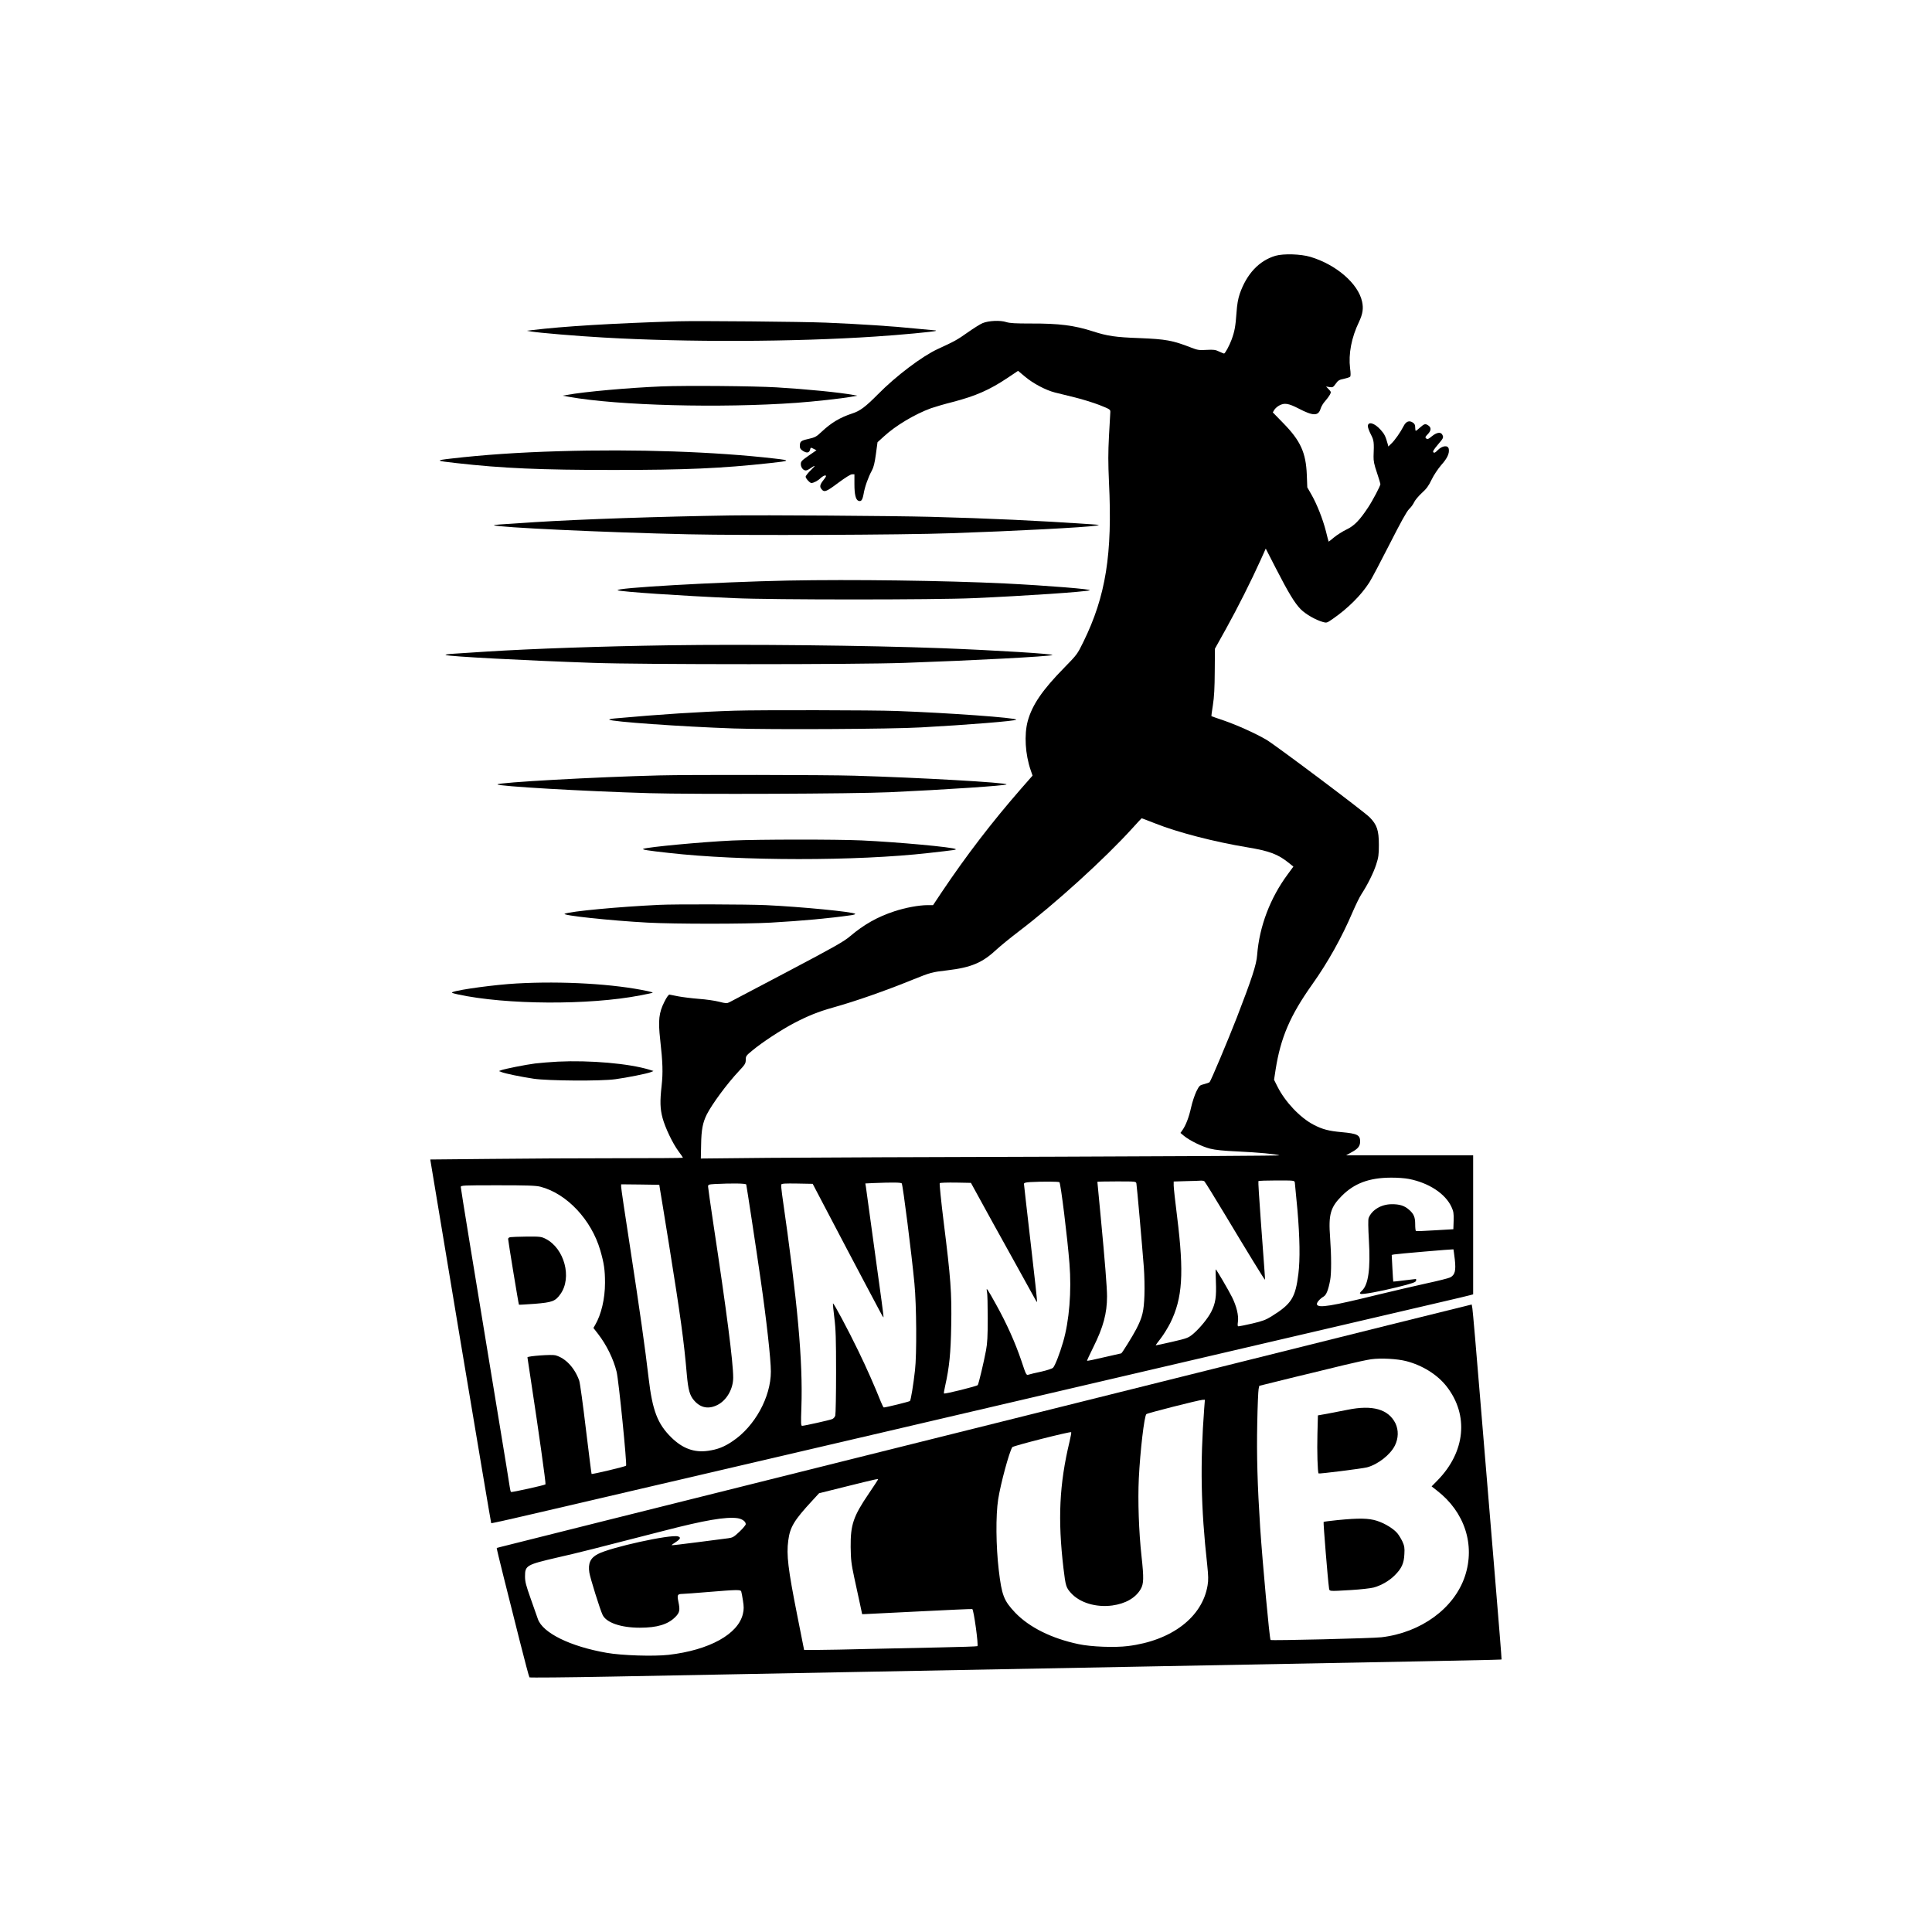 <?xml version="1.0" standalone="no"?>
<!DOCTYPE svg PUBLIC "-//W3C//DTD SVG 20010904//EN"
 "http://www.w3.org/TR/2001/REC-SVG-20010904/DTD/svg10.dtd">
<svg version="1.0" xmlns="http://www.w3.org/2000/svg"
 width="2000pt" height="2000pt" viewBox="0 0 2000 2000"
 preserveAspectRatio="xMidYMid meet">

<g transform="translate(0,2000) scale(0.1,-0.1)"
fill="#000000" stroke="none">
<path d="M13203 17352 c-170 -51 -297 -187 -369 -393 -18 -54 -28 -109 -34
-199 -10 -138 -19 -190 -51 -277 -24 -64 -67 -143 -78 -143 -4 0 -27 10 -51
21 -37 18 -56 21 -129 17 -76 -5 -94 -2 -156 22 -197 77 -266 89 -540 100
-247 9 -330 21 -482 70 -192 62 -350 82 -638 81 -166 0 -220 3 -259 15 -60 20
-182 15 -244 -11 -23 -9 -93 -53 -154 -96 -107 -76 -136 -92 -310 -172 -161
-74 -433 -279 -619 -468 -132 -133 -186 -173 -266 -199 -128 -42 -218 -96
-318 -190 -54 -51 -67 -58 -137 -74 -79 -18 -88 -25 -88 -76 0 -21 8 -33 34
-49 39 -24 64 -19 72 15 6 23 7 23 36 8 l30 -15 -81 -56 c-73 -51 -81 -60 -81
-88 0 -33 25 -65 51 -65 8 0 23 6 34 13 69 47 75 45 23 -6 -32 -30 -58 -63
-58 -72 0 -17 43 -65 59 -65 24 0 69 24 97 52 18 16 39 28 48 26 12 -2 9 -12
-19 -47 -37 -47 -42 -68 -22 -93 29 -38 49 -30 172 62 76 56 129 90 145 90
l25 0 0 -103 c0 -104 13 -160 41 -171 29 -11 42 6 54 71 12 73 49 176 85 241
18 32 30 79 42 169 l17 125 66 60 c122 113 323 232 488 292 40 14 142 44 226
65 237 62 381 125 569 251 l106 71 73 -61 c83 -70 214 -139 308 -163 36 -9
129 -32 207 -51 78 -19 193 -55 255 -79 108 -43 113 -46 112 -73 -1 -16 -7
-128 -14 -249 -9 -174 -9 -272 0 -475 37 -748 -33 -1182 -265 -1655 -62 -127
-67 -133 -197 -266 -227 -231 -333 -386 -379 -554 -38 -141 -26 -344 31 -509
l19 -55 -121 -138 c-300 -344 -564 -688 -817 -1065 l-92 -138 -57 0 c-88 0
-230 -26 -344 -64 -174 -57 -314 -136 -458 -258 -63 -54 -165 -112 -645 -365
-313 -165 -584 -308 -602 -317 -29 -15 -37 -14 -109 4 -42 11 -138 25 -212 30
-74 6 -169 18 -211 26 -42 9 -83 17 -91 18 -9 0 -30 -29 -52 -74 -57 -112 -66
-193 -44 -390 27 -241 30 -343 15 -480 -18 -161 -16 -237 10 -334 27 -100 104
-262 165 -344 25 -34 46 -64 46 -67 0 -3 -309 -5 -687 -5 -379 0 -967 -3
-1309 -7 l-620 -6 313 -1881 c173 -1034 316 -1882 318 -1884 2 -3 269 57 592
133 669 156 1088 254 1248 291 61 14 252 58 425 99 593 139 1215 284 1500 350
157 36 321 75 365 85 44 11 217 51 385 90 168 39 341 79 385 90 44 10 247 58
450 105 204 47 474 110 600 140 127 30 464 108 750 175 725 169 1664 388 2015
470 162 38 432 101 600 140 168 39 411 96 540 126 129 30 252 59 273 65 l37
10 0 719 0 720 -657 0 -658 0 60 34 c63 34 85 62 85 109 0 68 -29 82 -191 97
-134 12 -199 29 -291 77 -140 73 -294 236 -374 395 l-35 70 16 105 c52 332
151 561 378 881 163 229 308 489 420 752 32 74 73 158 92 186 60 92 123 217
151 304 24 74 28 101 28 205 0 149 -20 208 -95 284 -63 63 -969 743 -1069 803
-111 65 -299 150 -440 199 -69 23 -127 44 -129 45 -2 2 5 54 15 116 13 82 18
178 19 348 l2 235 117 210 c118 213 259 493 356 708 l53 118 102 -199 c132
-257 197 -365 260 -429 52 -52 155 -111 230 -132 38 -11 42 -9 100 31 158 109
296 247 380 378 23 36 117 214 209 395 117 230 178 341 203 365 20 19 44 52
53 73 9 20 45 62 78 93 48 43 71 74 101 137 23 48 65 111 100 152 62 69 86
120 79 165 -6 45 -67 39 -117 -12 -23 -24 -34 -29 -43 -20 -8 8 3 27 45 77 61
71 63 76 47 106 -16 30 -58 23 -107 -17 -36 -30 -46 -34 -59 -23 -13 11 -11
16 16 44 36 37 38 68 8 89 -32 23 -43 20 -87 -19 -21 -19 -41 -35 -45 -35 -3
0 -6 16 -6 35 0 26 -6 39 -25 51 -38 25 -71 11 -96 -39 -31 -61 -92 -148 -127
-180 l-30 -29 -6 24 c-22 80 -34 105 -73 148 -65 73 -133 91 -133 37 0 -13 14
-51 31 -84 32 -62 34 -78 28 -228 -1 -46 6 -84 35 -168 20 -60 36 -113 36
-118 0 -19 -82 -174 -128 -243 -88 -133 -144 -190 -224 -228 -40 -19 -98 -56
-128 -81 -30 -25 -55 -45 -56 -44 -1 1 -14 49 -28 107 -33 129 -93 280 -150
380 l-43 75 -5 130 c-9 229 -65 352 -242 533 l-110 113 16 27 c9 14 31 34 50
44 54 30 96 23 201 -31 151 -79 205 -79 228 -1 7 23 28 58 47 78 18 20 40 50
49 66 14 27 13 30 -13 57 l-27 28 36 -6 c33 -5 38 -2 64 34 24 34 36 42 83 51
31 7 60 16 66 22 7 7 7 36 0 88 -18 148 14 318 93 481 38 82 47 138 31 210
-41 186 -268 382 -535 462 -101 30 -279 35 -362 11z m-1242 -5877 c228 -91
610 -190 949 -246 234 -39 320 -71 437 -166 l42 -34 -58 -79 c-182 -245 -294
-540 -317 -835 -7 -101 -55 -246 -211 -650 -92 -236 -268 -654 -281 -667 -5
-5 -30 -14 -57 -21 -46 -11 -50 -15 -81 -77 -17 -36 -42 -110 -54 -165 -23
-104 -55 -185 -90 -235 l-20 -28 37 -31 c59 -48 184 -110 270 -132 56 -14 137
-22 288 -29 213 -10 394 -27 430 -40 11 -4 -1018 -10 -2285 -14 -1268 -3
-2620 -9 -3005 -12 l-700 -7 3 143 c2 155 17 230 59 314 55 108 209 317 331
447 65 69 72 81 72 118 0 38 4 44 68 96 100 84 302 216 432 284 144 75 253
119 400 160 242 68 534 170 840 294 171 69 188 74 345 92 252 30 366 79 515
219 36 33 137 116 225 183 380 289 891 753 1180 1072 50 55 91 100 93 100 2 1
66 -24 143 -54z m2622 -3679 c208 -40 380 -153 443 -291 21 -46 24 -66 22
-142 l-3 -88 -190 -11 c-104 -7 -193 -10 -197 -7 -5 2 -8 33 -8 69 0 74 -14
108 -64 151 -47 42 -98 58 -181 57 -108 -1 -205 -60 -237 -143 -6 -17 -5 -97
3 -236 17 -290 -6 -454 -72 -516 -23 -21 -26 -28 -14 -33 21 -8 201 25 375 68
168 42 200 53 200 72 0 8 -1 14 -2 14 -2 0 -55 -7 -118 -14 -63 -8 -116 -14
-117 -13 -1 1 -5 64 -9 139 l-7 137 24 5 c28 6 612 56 615 53 1 -1 7 -48 14
-104 13 -118 2 -161 -48 -187 -16 -8 -126 -36 -243 -61 -118 -26 -342 -78
-499 -116 -491 -121 -622 -142 -637 -103 -6 17 27 57 69 82 28 16 49 69 68
171 13 71 13 250 -1 443 -18 235 4 311 121 428 129 130 283 188 507 189 61 1
145 -5 186 -13z m-2116 -24 c6 -4 104 -162 218 -352 227 -379 407 -672 410
-668 2 3 -1 43 -44 623 -16 215 -27 393 -24 398 2 4 87 7 188 7 183 0 185 0
189 -22 2 -13 14 -140 27 -283 25 -293 28 -513 10 -660 -31 -249 -70 -312
-277 -441 -61 -38 -95 -50 -200 -75 -70 -16 -134 -29 -142 -29 -11 0 -12 10
-7 48 9 64 -15 162 -61 254 -37 74 -162 288 -169 288 -2 0 -1 -60 2 -132 6
-152 -4 -219 -47 -305 -35 -70 -119 -172 -189 -232 -50 -41 -60 -45 -219 -82
-91 -21 -167 -37 -168 -36 -2 1 22 34 52 72 30 39 74 111 99 160 127 257 143
514 71 1095 -20 157 -36 304 -36 327 l0 42 128 4 c70 1 138 4 152 5 14 1 30
-2 37 -6z m-1500 -10 c13 -8 83 -573 104 -842 23 -286 -2 -595 -66 -813 -35
-121 -84 -246 -104 -266 -9 -9 -64 -27 -121 -40 -58 -12 -117 -26 -131 -31
-25 -8 -26 -7 -76 144 -64 188 -150 381 -260 579 -94 170 -107 188 -96 137 5
-19 8 -143 8 -275 0 -187 -4 -261 -18 -335 -22 -119 -75 -341 -85 -358 -8 -12
-342 -95 -350 -87 -3 2 3 37 12 77 44 197 58 340 63 628 6 339 -5 485 -78
1069 -27 217 -45 399 -41 403 5 5 79 7 166 6 l157 -3 96 -175 c52 -96 199
-362 326 -590 127 -228 237 -428 245 -443 8 -16 16 -26 18 -24 2 2 -27 275
-66 605 -38 331 -70 608 -70 616 0 11 16 16 63 19 126 7 292 6 304 -1z m797
-14 c5 -24 58 -623 77 -868 6 -80 9 -210 6 -290 -6 -163 -20 -225 -85 -350
-34 -66 -148 -250 -155 -250 -1 0 -80 -18 -176 -40 -96 -23 -175 -39 -178 -37
-2 2 28 67 66 143 102 205 141 349 141 524 0 89 -22 367 -65 818 -19 200 -35
365 -35 368 0 2 90 4 200 4 199 0 200 0 204 -22z m-2429 1 c12 -19 102 -728
131 -1034 22 -223 25 -737 6 -900 -17 -152 -43 -308 -52 -318 -6 -7 -250 -67
-271 -67 -4 0 -17 26 -30 58 -62 156 -150 356 -235 530 -103 213 -254 496
-261 489 -2 -3 4 -69 14 -148 15 -119 18 -218 18 -564 0 -231 -4 -433 -8 -448
-5 -17 -18 -32 -34 -38 -31 -12 -287 -69 -309 -69 -13 0 -14 22 -8 193 16 478
-38 1079 -200 2202 -7 50 -11 96 -8 103 3 10 42 12 165 10 l160 -3 89 -170
c206 -393 358 -682 458 -870 59 -110 124 -233 145 -273 20 -40 39 -71 41 -69
2 1 -8 81 -21 177 -13 96 -54 391 -90 655 -36 264 -68 497 -71 517 l-6 37 84
4 c198 8 287 7 293 -4z m-1610 -11 c4 -13 102 -656 149 -983 60 -414 106 -827
106 -953 0 -265 -167 -568 -396 -721 -88 -60 -157 -86 -255 -100 -143 -20
-263 24 -380 139 -142 140 -195 278 -234 610 -37 317 -92 705 -195 1376 -50
320 -90 593 -90 608 l0 26 197 -2 198 -3 7 -45 c5 -25 46 -281 93 -570 120
-748 155 -1001 185 -1350 14 -157 30 -215 74 -266 68 -80 153 -95 247 -46 93
49 159 165 159 281 0 160 -69 693 -205 1590 -30 201 -55 375 -55 387 0 21 5
23 68 27 181 9 323 7 327 -5z m-2130 -23 c273 -71 527 -342 619 -658 39 -135
49 -203 49 -337 0 -165 -39 -328 -102 -436 l-18 -31 49 -63 c87 -113 158 -257
191 -390 22 -88 109 -962 98 -973 -10 -10 -351 -91 -357 -85 -2 2 -28 211 -59
465 -30 253 -61 479 -69 501 -47 132 -141 233 -246 262 -38 11 -290 -8 -290
-21 0 -5 18 -124 40 -266 74 -484 153 -1044 147 -1049 -9 -9 -348 -84 -357
-79 -4 2 -10 28 -14 57 -4 29 -54 339 -112 688 -264 1599 -394 2395 -394 2412
0 17 19 18 383 18 313 0 394 -3 442 -15z"/>
<path d="M5283 7193 c-13 -2 -23 -10 -23 -18 0 -20 108 -677 112 -681 2 -2 76
3 164 9 181 15 212 26 265 100 123 170 42 474 -153 573 -44 22 -57 24 -195 23
-81 -1 -158 -4 -170 -6z"/>
<path d="M7020 16674 c-680 -21 -1191 -52 -1510 -91 l-55 -7 45 -8 c77 -13
474 -47 745 -62 860 -50 1976 -46 2815 10 250 16 621 51 629 59 2 3 -2 5 -10
5 -8 0 -100 9 -204 19 -216 23 -582 47 -925 61 -235 10 -1332 20 -1530 14z"/>
<path d="M6850 16000 c-341 -14 -801 -55 -980 -88 l-45 -8 65 -12 c511 -91
1568 -118 2355 -62 180 13 471 45 563 62 l67 12 -45 8 c-141 26 -475 59 -790
78 -233 14 -935 20 -1190 10z"/>
<path d="M5785 15329 c-415 -12 -779 -37 -1115 -76 -167 -19 -162 -23 55 -47
478 -54 870 -71 1625 -71 748 0 1115 16 1620 71 213 23 218 28 50 47 -611 71
-1439 100 -2235 76z"/>
<path d="M7560 14664 c-725 -11 -1544 -39 -2020 -69 -406 -26 -430 -28 -426
-32 22 -22 1149 -75 2011 -94 584 -13 2216 -7 2720 11 650 22 1398 61 1505 79
40 6 34 8 -55 14 -538 37 -1054 61 -1665 77 -393 10 -1718 19 -2070 14z"/>
<path d="M8155 13990 c-732 -15 -1820 -77 -1759 -101 39 -15 637 -56 1204 -81
391 -18 2082 -18 2480 0 542 24 1146 65 1200 81 36 11 -437 49 -875 71 -626
30 -1589 43 -2250 30z"/>
<path d="M6925 13320 c-721 -11 -1405 -35 -1885 -65 -129 -9 -282 -18 -340
-22 -65 -4 -97 -9 -85 -14 38 -15 810 -56 1525 -81 500 -18 2722 -18 3225 0
714 25 1491 66 1529 81 29 11 -594 50 -1149 71 -776 29 -2003 42 -2820 30z"/>
<path d="M7605 12643 c-357 -11 -778 -38 -1238 -80 -37 -3 -64 -9 -60 -13 22
-21 745 -72 1287 -91 382 -13 1630 -7 1941 11 479 26 985 67 985 80 0 20 -698
70 -1240 90 -232 9 -1427 11 -1675 3z"/>
<path d="M6825 11973 c-656 -16 -1675 -73 -1675 -93 0 -19 886 -71 1575 -91
457 -13 2108 -7 2485 10 572 26 1210 69 1210 81 0 19 -900 70 -1575 90 -292 9
-1724 11 -2020 3z"/>
<path d="M7580 11299 c-317 -15 -870 -67 -920 -86 -19 -8 42 -18 260 -42 746
-85 1948 -86 2695 -1 275 31 286 33 278 40 -23 20 -604 73 -973 90 -263 12
-1073 11 -1340 -1z"/>
<path d="M6825 10633 c-423 -20 -914 -66 -979 -92 -42 -16 468 -71 859 -92
282 -15 1010 -15 1275 0 328 19 603 44 833 77 26 4 44 10 40 14 -22 21 -559
73 -923 90 -190 9 -944 11 -1105 3z"/>
<path d="M5346 9819 c-218 -12 -588 -62 -658 -88 -19 -7 -11 -11 52 -25 497
-108 1358 -113 1889 -10 68 13 126 25 128 28 2 2 -19 9 -48 15 -351 76 -889
107 -1363 80z"/>
<path d="M5775 9010 c-77 -4 -183 -13 -235 -19 -101 -13 -316 -56 -353 -70
l-22 -9 26 -10 c40 -16 202 -49 334 -69 151 -22 694 -26 845 -5 119 16 329 58
366 73 l29 12 -45 14 c-209 64 -613 99 -945 83z"/>
<path d="M14380 6284 c-2456 -612 -9235 -2305 -9238 -2308 -2 -2 31 -138 72
-302 42 -165 117 -463 167 -664 51 -201 95 -369 100 -374 4 -4 379 -1 851 8
463 9 1678 32 2698 51 6464 121 6511 122 6514 127 2 1 -30 397 -70 878 -40
481 -107 1289 -149 1795 -41 506 -79 938 -83 961 l-7 40 -855 -212z m176 -374
c168 -43 324 -140 419 -262 232 -297 195 -678 -94 -973 l-61 -62 55 -43 c287
-221 398 -562 290 -887 -111 -333 -455 -584 -865 -632 -96 -11 -1138 -36
-1147 -28 -11 11 -82 784 -108 1167 -28 433 -37 748 -30 1075 3 176 10 336 14
355 l7 34 194 48 c107 27 260 64 340 83 80 19 237 57 349 85 112 27 236 54
275 59 99 14 269 5 362 -19z m-2090 -489 c-43 -573 -35 -1027 31 -1620 12
-115 13 -158 4 -212 -54 -330 -373 -573 -825 -629 -135 -17 -381 -8 -511 20
-280 59 -510 174 -656 326 -118 125 -139 179 -170 442 -29 245 -32 564 -6 731
26 164 113 486 146 540 9 14 601 164 610 155 3 -2 -5 -46 -17 -97 -106 -441
-123 -805 -63 -1312 22 -184 27 -199 77 -255 92 -102 259 -152 428 -130 137
19 241 78 294 169 32 55 34 113 9 341 -28 253 -39 574 -28 806 14 284 56 643
78 665 11 11 543 146 582 148 l24 1 -7 -89z m-3376 -736 c0 -2 -43 -68 -96
-146 -161 -237 -190 -323 -188 -554 2 -132 6 -170 37 -315 20 -91 46 -213 59
-272 l23 -108 30 1 c16 0 271 13 565 28 294 15 540 26 545 24 15 -5 66 -376
53 -384 -5 -3 -179 -9 -386 -13 -208 -4 -543 -11 -747 -16 -203 -5 -436 -10
-516 -10 l-145 0 -72 363 c-94 474 -112 621 -92 769 18 140 60 210 251 416
l68 74 293 73 c298 74 318 78 318 70z m-1457 -401 c49 -7 87 -34 87 -62 0 -9
-29 -44 -65 -78 -58 -55 -71 -62 -117 -68 -29 -3 -172 -22 -317 -41 -146 -19
-266 -33 -268 -31 -2 2 17 17 42 32 49 32 56 49 24 59 -76 24 -701 -113 -831
-183 -77 -40 -102 -97 -87 -192 9 -57 111 -384 137 -437 38 -81 190 -133 386
-133 178 0 290 34 366 110 46 46 51 72 33 157 -15 74 -11 82 42 83 17 0 138 9
270 20 291 24 331 25 338 6 3 -8 11 -50 18 -95 10 -63 10 -92 0 -135 -47 -212
-347 -378 -771 -427 -154 -17 -482 -7 -640 21 -378 66 -662 206 -712 350 -9
25 -42 119 -74 210 -49 138 -59 176 -59 231 0 113 14 121 332 195 221 50 370
88 1108 278 420 109 639 146 758 130z"/>
<path d="M13950 5406 c-63 -13 -158 -31 -211 -41 l-96 -17 -5 -191 c-5 -179 2
-401 12 -410 7 -6 450 50 501 63 113 30 241 130 289 226 37 75 39 159 6 229
-73 147 -237 194 -496 141z"/>
<path d="M13846 4264 c-77 -8 -142 -16 -144 -19 -5 -5 44 -603 55 -677 7 -44
-16 -42 229 -28 99 6 204 18 234 26 82 23 162 70 219 127 71 71 95 124 99 219
4 65 0 85 -20 130 -14 29 -37 67 -52 85 -41 49 -132 104 -213 130 -86 27 -184
29 -407 7z"/>
</g>
</svg>
